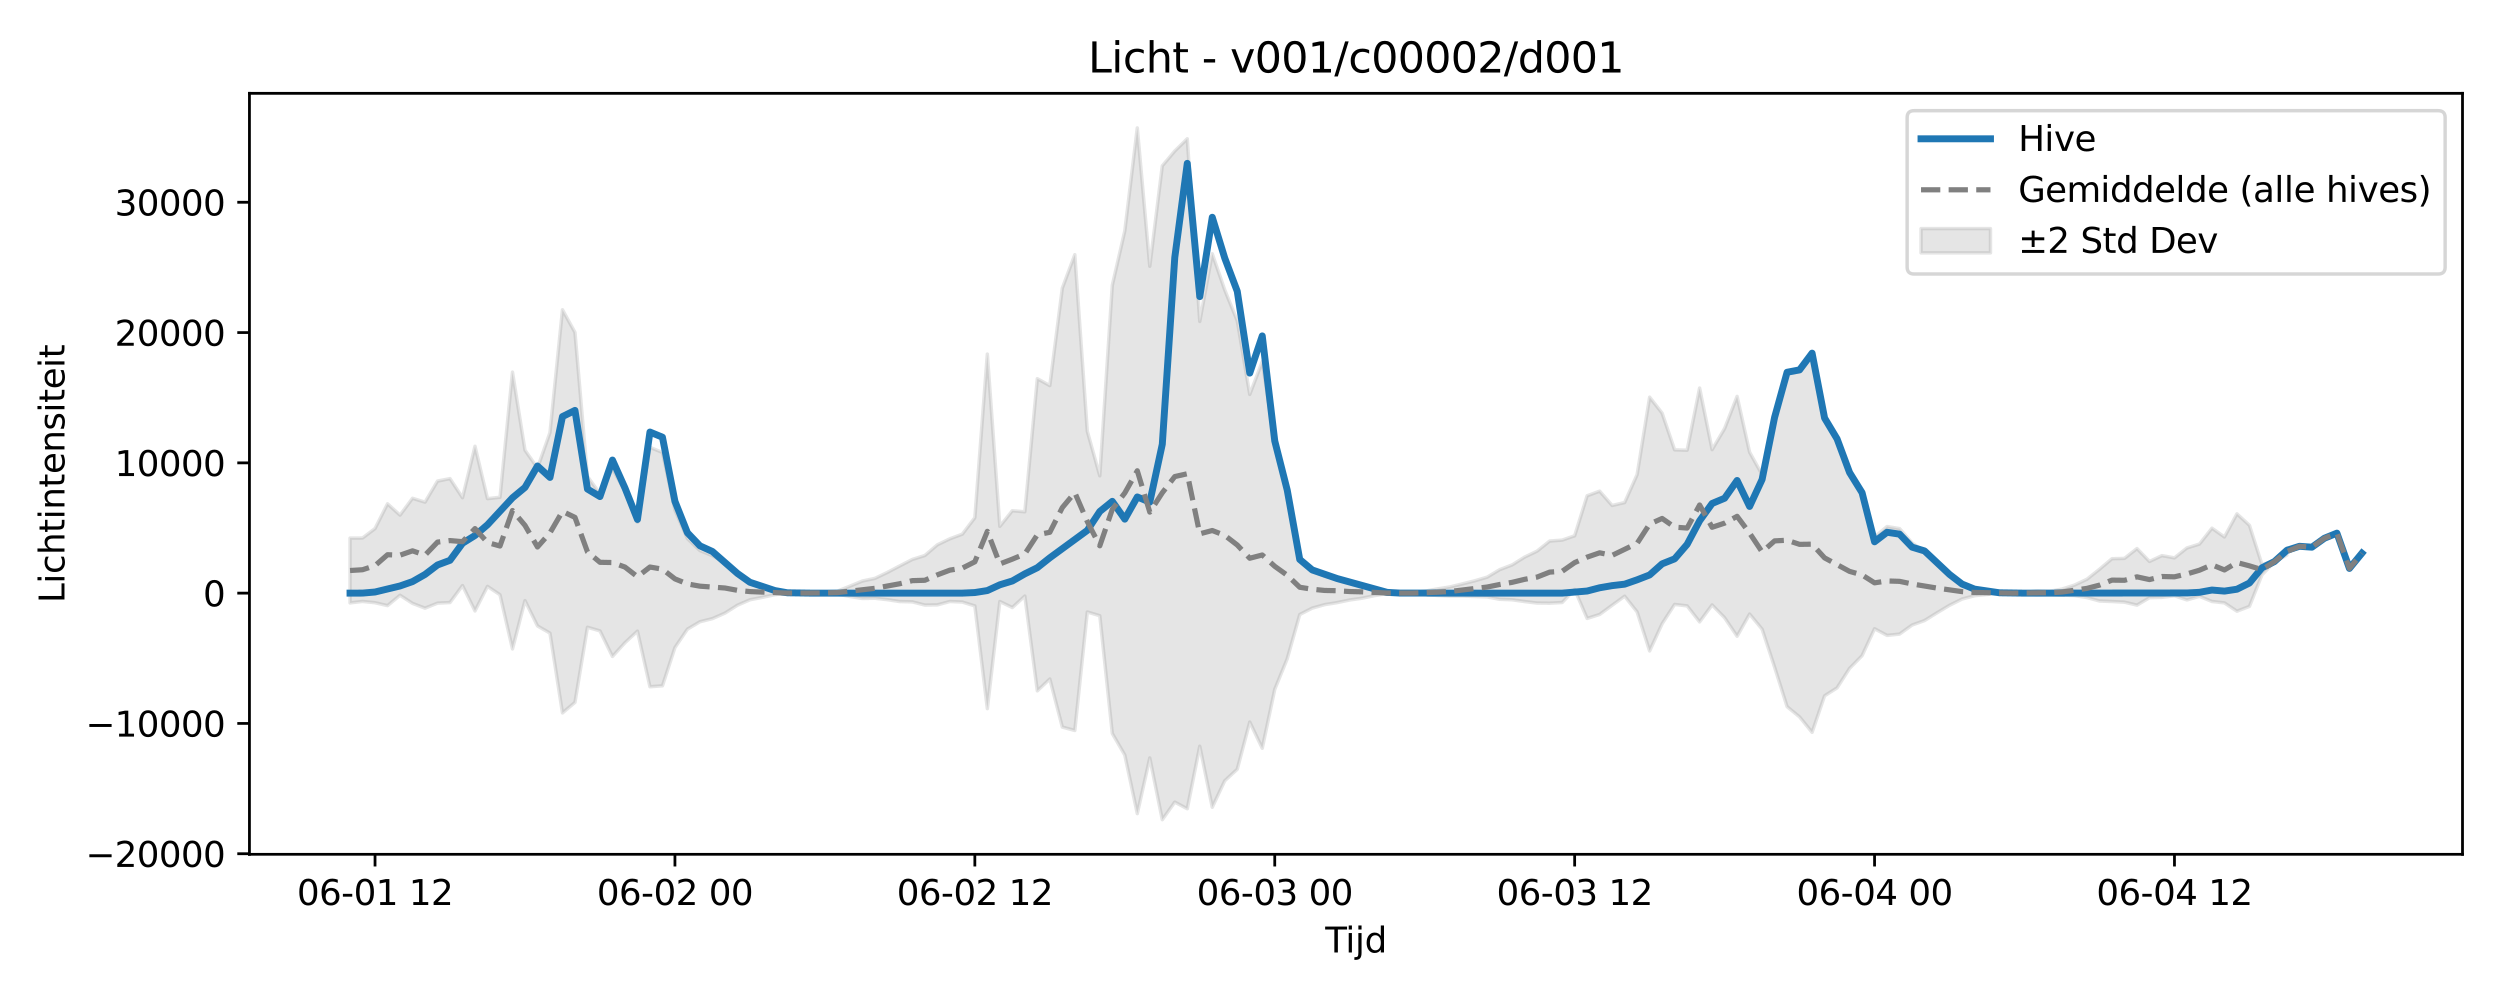 <?xml version="1.0" encoding="utf-8" standalone="no"?>
<!DOCTYPE svg PUBLIC "-//W3C//DTD SVG 1.1//EN"
  "http://www.w3.org/Graphics/SVG/1.1/DTD/svg11.dtd">
<svg xmlns:xlink="http://www.w3.org/1999/xlink" width="720pt" height="288pt" viewBox="0 0 720 288" xmlns="http://www.w3.org/2000/svg" version="1.1">
 <defs>
  <style type="text/css">*{stroke-linejoin: round; stroke-linecap: butt}</style>
 </defs>
 <g id="figure_1">
  <g id="patch_1">
   <path d="M 0 288 
L 720 288 
L 720 0 
L 0 0 
z
" style="fill: #ffffff"/>
  </g>
  <g id="axes_1">
   <g id="patch_2">
    <path d="M 71.84 246.04 
L 709.2 246.04 
L 709.2 26.88 
L 71.84 26.88 
z
" style="fill: #ffffff"/>
   </g>
   <g id="FillBetweenPolyCollection_1">
    <defs>
     <path id="mebf0b32f85" d="M 100.811 -133.028 
L 100.811 -114.357 
L 104.41 -114.783 
L 108.009 -114.416 
L 111.608 -113.574 
L 115.206 -116.566 
L 118.805 -114.227 
L 122.404 -112.846 
L 126.003 -114.295 
L 129.602 -114.468 
L 133.201 -119.355 
L 136.8 -112.042 
L 140.398 -119.131 
L 143.997 -116.706 
L 147.596 -101.097 
L 151.195 -115.022 
L 154.794 -107.732 
L 158.393 -105.656 
L 161.992 -82.675 
L 165.591 -85.717 
L 169.189 -107.345 
L 172.788 -106.304 
L 176.387 -98.937 
L 179.986 -102.887 
L 183.585 -106.236 
L 187.184 -90.218 
L 190.783 -90.483 
L 194.382 -101.502 
L 197.98 -106.797 
L 201.579 -108.932 
L 205.178 -109.838 
L 208.777 -111.414 
L 212.376 -113.691 
L 215.975 -115.256 
L 219.574 -115.963 
L 223.173 -116.721 
L 226.771 -117.114 
L 230.37 -117.173 
L 233.969 -117.147 
L 237.568 -116.974 
L 241.167 -116.913 
L 244.766 -116.209 
L 248.365 -115.632 
L 251.963 -115.706 
L 255.562 -115.296 
L 259.161 -114.743 
L 262.76 -114.662 
L 266.359 -113.744 
L 269.958 -113.79 
L 273.557 -114.767 
L 277.156 -114.609 
L 280.754 -113.494 
L 284.353 -83.909 
L 287.952 -114.769 
L 291.551 -113.027 
L 295.15 -116.335 
L 298.749 -89.032 
L 302.348 -92.454 
L 305.947 -78.601 
L 309.545 -77.619 
L 313.144 -111.748 
L 316.743 -110.667 
L 320.342 -76.762 
L 323.941 -70.55 
L 327.54 -53.676 
L 331.139 -69.714 
L 334.738 -51.922 
L 338.336 -56.99 
L 341.935 -55.078 
L 345.534 -73.093 
L 349.133 -55.512 
L 352.732 -63.145 
L 356.331 -66.466 
L 359.93 -80.051 
L 363.528 -72.497 
L 367.127 -89.466 
L 370.726 -98.288 
L 374.325 -111.013 
L 377.924 -112.862 
L 381.523 -113.867 
L 385.122 -114.45 
L 388.721 -115.207 
L 392.319 -115.715 
L 395.918 -116.474 
L 399.517 -117.042 
L 403.116 -117.163 
L 406.715 -117.105 
L 410.314 -116.818 
L 413.913 -116.49 
L 417.512 -116.327 
L 421.11 -116.335 
L 424.709 -116.211 
L 428.308 -116.088 
L 431.907 -115.4 
L 435.506 -115.257 
L 439.105 -114.748 
L 442.704 -114.319 
L 446.302 -114.281 
L 449.901 -114.474 
L 453.5 -118.237 
L 457.099 -109.886 
L 460.698 -111.037 
L 464.297 -113.679 
L 467.896 -116.298 
L 471.495 -111.75 
L 475.093 -100.527 
L 478.692 -108.36 
L 482.291 -113.921 
L 485.89 -113.504 
L 489.489 -108.886 
L 493.088 -113.78 
L 496.687 -110.085 
L 500.286 -104.758 
L 503.884 -111.155 
L 507.483 -106.798 
L 511.082 -95.864 
L 514.681 -84.483 
L 518.28 -81.524 
L 521.879 -77.085 
L 525.478 -87.599 
L 529.077 -89.896 
L 532.675 -95.508 
L 536.274 -99.164 
L 539.873 -106.927 
L 543.472 -105.001 
L 547.071 -105.38 
L 550.67 -107.979 
L 554.269 -109.278 
L 557.867 -111.51 
L 561.466 -113.676 
L 565.065 -115.475 
L 568.664 -116.423 
L 572.263 -116.783 
L 575.862 -117.111 
L 579.461 -117.161 
L 583.06 -117.074 
L 586.658 -116.767 
L 590.257 -116.905 
L 593.856 -116.623 
L 597.455 -116.463 
L 601.054 -115.903 
L 604.653 -114.908 
L 608.252 -114.758 
L 611.851 -114.568 
L 615.449 -113.718 
L 619.048 -115.867 
L 622.647 -115.959 
L 626.246 -116.416 
L 629.845 -115.22 
L 633.444 -116.254 
L 637.043 -114.773 
L 640.642 -114.364 
L 644.24 -111.969 
L 647.839 -113.357 
L 651.438 -122.427 
L 655.037 -126.195 
L 658.636 -128.122 
L 658.636 -130.177 
L 658.636 -130.177 
L 655.037 -126.305 
L 651.438 -125.448 
L 647.839 -136.712 
L 644.24 -140.016 
L 640.642 -133.349 
L 637.043 -135.886 
L 633.444 -131.303 
L 629.845 -130.196 
L 626.246 -127.334 
L 622.647 -127.982 
L 619.048 -126.298 
L 615.449 -130.023 
L 611.851 -127.18 
L 608.252 -127.092 
L 604.653 -124.057 
L 601.054 -121.193 
L 597.455 -119.496 
L 593.856 -118.355 
L 590.257 -117.7 
L 586.658 -117.825 
L 583.06 -117.336 
L 579.461 -117.202 
L 575.862 -117.274 
L 572.263 -117.771 
L 568.664 -118.316 
L 565.065 -119.749 
L 561.466 -122.471 
L 557.867 -125.749 
L 554.269 -129.126 
L 550.67 -131.671 
L 547.071 -135.767 
L 543.472 -136.364 
L 539.873 -133.36 
L 536.274 -145.688 
L 532.675 -151.374 
L 529.077 -160.934 
L 525.478 -167.066 
L 521.879 -185.469 
L 518.28 -180.927 
L 514.681 -180.34 
L 511.082 -168.589 
L 507.483 -151.301 
L 503.884 -157.775 
L 500.286 -173.839 
L 496.687 -164.59 
L 493.088 -158.505 
L 489.489 -176.241 
L 485.89 -158.339 
L 482.291 -158.448 
L 478.692 -169.01 
L 475.093 -173.617 
L 471.495 -151.319 
L 467.896 -143.264 
L 464.297 -142.425 
L 460.698 -146.547 
L 457.099 -145.221 
L 453.5 -133.698 
L 449.901 -132.447 
L 446.302 -132.18 
L 442.704 -129.299 
L 439.105 -127.566 
L 435.506 -125.317 
L 431.907 -123.938 
L 428.308 -121.782 
L 424.709 -120.725 
L 421.11 -119.825 
L 417.512 -118.956 
L 413.913 -118.391 
L 410.314 -117.731 
L 406.715 -117.281 
L 403.116 -117.197 
L 399.517 -117.373 
L 395.918 -118.205 
L 392.319 -119.386 
L 388.721 -120.063 
L 385.122 -121.301 
L 381.523 -122.028 
L 377.924 -123.747 
L 374.325 -126.723 
L 370.726 -146.358 
L 367.127 -160.338 
L 363.528 -183.832 
L 359.93 -174.4 
L 356.331 -195.613 
L 352.732 -204.48 
L 349.133 -214.916 
L 345.534 -195.42 
L 341.935 -248.044 
L 338.336 -244.509 
L 334.738 -240.238 
L 331.139 -211.309 
L 327.54 -251.158 
L 323.941 -221.505 
L 320.342 -205.843 
L 316.743 -150.961 
L 313.144 -163.799 
L 309.545 -214.655 
L 305.947 -205.022 
L 302.348 -176.954 
L 298.749 -178.935 
L 295.15 -140.609 
L 291.551 -140.908 
L 287.952 -136.405 
L 284.353 -186.025 
L 280.754 -138.908 
L 277.156 -134.164 
L 273.557 -132.825 
L 269.958 -131.094 
L 266.359 -128.018 
L 262.76 -126.888 
L 259.161 -125.036 
L 255.562 -123.146 
L 251.963 -121.424 
L 248.365 -120.665 
L 244.766 -119.182 
L 241.167 -117.756 
L 237.568 -117.513 
L 233.969 -117.219 
L 230.37 -117.181 
L 226.771 -117.267 
L 223.173 -117.843 
L 219.574 -118.955 
L 215.975 -119.991 
L 212.376 -122.285 
L 208.777 -125.894 
L 205.178 -127.955 
L 201.579 -129.436 
L 197.98 -132.858 
L 194.382 -141.063 
L 190.783 -157.684 
L 187.184 -159.173 
L 183.585 -137.577 
L 179.986 -146.487 
L 176.387 -153.04 
L 172.788 -145.812 
L 169.189 -150.787 
L 165.591 -192.274 
L 161.992 -198.785 
L 158.393 -163.417 
L 154.794 -153.207 
L 151.195 -158.351 
L 147.596 -180.84 
L 143.997 -144.785 
L 140.398 -144.386 
L 136.8 -159.477 
L 133.201 -144.65 
L 129.602 -150.162 
L 126.003 -149.453 
L 122.404 -143.379 
L 118.805 -144.494 
L 115.206 -139.647 
L 111.608 -142.907 
L 108.009 -135.78 
L 104.41 -133.05 
L 100.811 -133.028 
z
" style="stroke: #808080; stroke-opacity: 0.2"/>
    </defs>
    <g clip-path="url(#p3ab47cd3f8)">
     <use xlink:href="#mebf0b32f85" x="0" y="288" style="fill: #808080; fill-opacity: 0.2; stroke: #808080; stroke-opacity: 0.2"/>
    </g>
   </g>
   <g id="matplotlib.axis_1">
    <g id="xtick_1">
     <g id="line2d_1">
      <defs>
       <path id="mffa28c7766" d="M 0 0 
L 0 3.5 
" style="stroke: #000000; stroke-width: 0.8"/>
      </defs>
      <g>
       <use xlink:href="#mffa28c7766" x="108.009" y="246.04" style="stroke: #000000; stroke-width: 0.8"/>
      </g>
     </g>
     <g id="text_1">
      <!-- 06-01 12 -->
      <g transform="translate(85.528 260.638) scale(0.1 -0.1)">
       <defs>
        <path id="DejaVuSans-30" d="M 2034 4250 
Q 1547 4250 1301 3770 
Q 1056 3291 1056 2328 
Q 1056 1369 1301 889 
Q 1547 409 2034 409 
Q 2525 409 2770 889 
Q 3016 1369 3016 2328 
Q 3016 3291 2770 3770 
Q 2525 4250 2034 4250 
z
M 2034 4750 
Q 2819 4750 3233 4129 
Q 3647 3509 3647 2328 
Q 3647 1150 3233 529 
Q 2819 -91 2034 -91 
Q 1250 -91 836 529 
Q 422 1150 422 2328 
Q 422 3509 836 4129 
Q 1250 4750 2034 4750 
z
" transform="scale(0.016)"/>
        <path id="DejaVuSans-36" d="M 2113 2584 
Q 1688 2584 1439 2293 
Q 1191 2003 1191 1497 
Q 1191 994 1439 701 
Q 1688 409 2113 409 
Q 2538 409 2786 701 
Q 3034 994 3034 1497 
Q 3034 2003 2786 2293 
Q 2538 2584 2113 2584 
z
M 3366 4563 
L 3366 3988 
Q 3128 4100 2886 4159 
Q 2644 4219 2406 4219 
Q 1781 4219 1451 3797 
Q 1122 3375 1075 2522 
Q 1259 2794 1537 2939 
Q 1816 3084 2150 3084 
Q 2853 3084 3261 2657 
Q 3669 2231 3669 1497 
Q 3669 778 3244 343 
Q 2819 -91 2113 -91 
Q 1303 -91 875 529 
Q 447 1150 447 2328 
Q 447 3434 972 4092 
Q 1497 4750 2381 4750 
Q 2619 4750 2861 4703 
Q 3103 4656 3366 4563 
z
" transform="scale(0.016)"/>
        <path id="DejaVuSans-2d" d="M 313 2009 
L 1997 2009 
L 1997 1497 
L 313 1497 
L 313 2009 
z
" transform="scale(0.016)"/>
        <path id="DejaVuSans-31" d="M 794 531 
L 1825 531 
L 1825 4091 
L 703 3866 
L 703 4441 
L 1819 4666 
L 2450 4666 
L 2450 531 
L 3481 531 
L 3481 0 
L 794 0 
L 794 531 
z
" transform="scale(0.016)"/>
        <path id="DejaVuSans-20" transform="scale(0.016)"/>
        <path id="DejaVuSans-32" d="M 1228 531 
L 3431 531 
L 3431 0 
L 469 0 
L 469 531 
Q 828 903 1448 1529 
Q 2069 2156 2228 2338 
Q 2531 2678 2651 2914 
Q 2772 3150 2772 3378 
Q 2772 3750 2511 3984 
Q 2250 4219 1831 4219 
Q 1534 4219 1204 4116 
Q 875 4013 500 3803 
L 500 4441 
Q 881 4594 1212 4672 
Q 1544 4750 1819 4750 
Q 2544 4750 2975 4387 
Q 3406 4025 3406 3419 
Q 3406 3131 3298 2873 
Q 3191 2616 2906 2266 
Q 2828 2175 2409 1742 
Q 1991 1309 1228 531 
z
" transform="scale(0.016)"/>
       </defs>
       <use xlink:href="#DejaVuSans-30"/>
       <use xlink:href="#DejaVuSans-36" transform="translate(63.623 0)"/>
       <use xlink:href="#DejaVuSans-2d" transform="translate(127.246 0)"/>
       <use xlink:href="#DejaVuSans-30" transform="translate(163.33 0)"/>
       <use xlink:href="#DejaVuSans-31" transform="translate(226.953 0)"/>
       <use xlink:href="#DejaVuSans-20" transform="translate(290.576 0)"/>
       <use xlink:href="#DejaVuSans-31" transform="translate(322.363 0)"/>
       <use xlink:href="#DejaVuSans-32" transform="translate(385.986 0)"/>
      </g>
     </g>
    </g>
    <g id="xtick_2">
     <g id="line2d_2">
      <g>
       <use xlink:href="#mffa28c7766" x="194.382" y="246.04" style="stroke: #000000; stroke-width: 0.8"/>
      </g>
     </g>
     <g id="text_2">
      <!-- 06-02 00 -->
      <g transform="translate(171.901 260.638) scale(0.1 -0.1)">
       <use xlink:href="#DejaVuSans-30"/>
       <use xlink:href="#DejaVuSans-36" transform="translate(63.623 0)"/>
       <use xlink:href="#DejaVuSans-2d" transform="translate(127.246 0)"/>
       <use xlink:href="#DejaVuSans-30" transform="translate(163.33 0)"/>
       <use xlink:href="#DejaVuSans-32" transform="translate(226.953 0)"/>
       <use xlink:href="#DejaVuSans-20" transform="translate(290.576 0)"/>
       <use xlink:href="#DejaVuSans-30" transform="translate(322.363 0)"/>
       <use xlink:href="#DejaVuSans-30" transform="translate(385.986 0)"/>
      </g>
     </g>
    </g>
    <g id="xtick_3">
     <g id="line2d_3">
      <g>
       <use xlink:href="#mffa28c7766" x="280.754" y="246.04" style="stroke: #000000; stroke-width: 0.8"/>
      </g>
     </g>
     <g id="text_3">
      <!-- 06-02 12 -->
      <g transform="translate(258.274 260.638) scale(0.1 -0.1)">
       <use xlink:href="#DejaVuSans-30"/>
       <use xlink:href="#DejaVuSans-36" transform="translate(63.623 0)"/>
       <use xlink:href="#DejaVuSans-2d" transform="translate(127.246 0)"/>
       <use xlink:href="#DejaVuSans-30" transform="translate(163.33 0)"/>
       <use xlink:href="#DejaVuSans-32" transform="translate(226.953 0)"/>
       <use xlink:href="#DejaVuSans-20" transform="translate(290.576 0)"/>
       <use xlink:href="#DejaVuSans-31" transform="translate(322.363 0)"/>
       <use xlink:href="#DejaVuSans-32" transform="translate(385.986 0)"/>
      </g>
     </g>
    </g>
    <g id="xtick_4">
     <g id="line2d_4">
      <g>
       <use xlink:href="#mffa28c7766" x="367.127" y="246.04" style="stroke: #000000; stroke-width: 0.8"/>
      </g>
     </g>
     <g id="text_4">
      <!-- 06-03 00 -->
      <g transform="translate(344.647 260.638) scale(0.1 -0.1)">
       <defs>
        <path id="DejaVuSans-33" d="M 2597 2516 
Q 3050 2419 3304 2112 
Q 3559 1806 3559 1356 
Q 3559 666 3084 287 
Q 2609 -91 1734 -91 
Q 1441 -91 1130 -33 
Q 819 25 488 141 
L 488 750 
Q 750 597 1062 519 
Q 1375 441 1716 441 
Q 2309 441 2620 675 
Q 2931 909 2931 1356 
Q 2931 1769 2642 2001 
Q 2353 2234 1838 2234 
L 1294 2234 
L 1294 2753 
L 1863 2753 
Q 2328 2753 2575 2939 
Q 2822 3125 2822 3475 
Q 2822 3834 2567 4026 
Q 2313 4219 1838 4219 
Q 1578 4219 1281 4162 
Q 984 4106 628 3988 
L 628 4550 
Q 988 4650 1302 4700 
Q 1616 4750 1894 4750 
Q 2613 4750 3031 4423 
Q 3450 4097 3450 3541 
Q 3450 3153 3228 2886 
Q 3006 2619 2597 2516 
z
" transform="scale(0.016)"/>
       </defs>
       <use xlink:href="#DejaVuSans-30"/>
       <use xlink:href="#DejaVuSans-36" transform="translate(63.623 0)"/>
       <use xlink:href="#DejaVuSans-2d" transform="translate(127.246 0)"/>
       <use xlink:href="#DejaVuSans-30" transform="translate(163.33 0)"/>
       <use xlink:href="#DejaVuSans-33" transform="translate(226.953 0)"/>
       <use xlink:href="#DejaVuSans-20" transform="translate(290.576 0)"/>
       <use xlink:href="#DejaVuSans-30" transform="translate(322.363 0)"/>
       <use xlink:href="#DejaVuSans-30" transform="translate(385.986 0)"/>
      </g>
     </g>
    </g>
    <g id="xtick_5">
     <g id="line2d_5">
      <g>
       <use xlink:href="#mffa28c7766" x="453.5" y="246.04" style="stroke: #000000; stroke-width: 0.8"/>
      </g>
     </g>
     <g id="text_5">
      <!-- 06-03 12 -->
      <g transform="translate(431.02 260.638) scale(0.1 -0.1)">
       <use xlink:href="#DejaVuSans-30"/>
       <use xlink:href="#DejaVuSans-36" transform="translate(63.623 0)"/>
       <use xlink:href="#DejaVuSans-2d" transform="translate(127.246 0)"/>
       <use xlink:href="#DejaVuSans-30" transform="translate(163.33 0)"/>
       <use xlink:href="#DejaVuSans-33" transform="translate(226.953 0)"/>
       <use xlink:href="#DejaVuSans-20" transform="translate(290.576 0)"/>
       <use xlink:href="#DejaVuSans-31" transform="translate(322.363 0)"/>
       <use xlink:href="#DejaVuSans-32" transform="translate(385.986 0)"/>
      </g>
     </g>
    </g>
    <g id="xtick_6">
     <g id="line2d_6">
      <g>
       <use xlink:href="#mffa28c7766" x="539.873" y="246.04" style="stroke: #000000; stroke-width: 0.8"/>
      </g>
     </g>
     <g id="text_6">
      <!-- 06-04 00 -->
      <g transform="translate(517.393 260.638) scale(0.1 -0.1)">
       <defs>
        <path id="DejaVuSans-34" d="M 2419 4116 
L 825 1625 
L 2419 1625 
L 2419 4116 
z
M 2253 4666 
L 3047 4666 
L 3047 1625 
L 3713 1625 
L 3713 1100 
L 3047 1100 
L 3047 0 
L 2419 0 
L 2419 1100 
L 313 1100 
L 313 1709 
L 2253 4666 
z
" transform="scale(0.016)"/>
       </defs>
       <use xlink:href="#DejaVuSans-30"/>
       <use xlink:href="#DejaVuSans-36" transform="translate(63.623 0)"/>
       <use xlink:href="#DejaVuSans-2d" transform="translate(127.246 0)"/>
       <use xlink:href="#DejaVuSans-30" transform="translate(163.33 0)"/>
       <use xlink:href="#DejaVuSans-34" transform="translate(226.953 0)"/>
       <use xlink:href="#DejaVuSans-20" transform="translate(290.576 0)"/>
       <use xlink:href="#DejaVuSans-30" transform="translate(322.363 0)"/>
       <use xlink:href="#DejaVuSans-30" transform="translate(385.986 0)"/>
      </g>
     </g>
    </g>
    <g id="xtick_7">
     <g id="line2d_7">
      <g>
       <use xlink:href="#mffa28c7766" x="626.246" y="246.04" style="stroke: #000000; stroke-width: 0.8"/>
      </g>
     </g>
     <g id="text_7">
      <!-- 06-04 12 -->
      <g transform="translate(603.766 260.638) scale(0.1 -0.1)">
       <use xlink:href="#DejaVuSans-30"/>
       <use xlink:href="#DejaVuSans-36" transform="translate(63.623 0)"/>
       <use xlink:href="#DejaVuSans-2d" transform="translate(127.246 0)"/>
       <use xlink:href="#DejaVuSans-30" transform="translate(163.33 0)"/>
       <use xlink:href="#DejaVuSans-34" transform="translate(226.953 0)"/>
       <use xlink:href="#DejaVuSans-20" transform="translate(290.576 0)"/>
       <use xlink:href="#DejaVuSans-31" transform="translate(322.363 0)"/>
       <use xlink:href="#DejaVuSans-32" transform="translate(385.986 0)"/>
      </g>
     </g>
    </g>
    <g id="text_8">
     <!-- Tijd -->
     <g transform="translate(381.67 274.317) scale(0.1 -0.1)">
      <defs>
       <path id="DejaVuSans-54" d="M -19 4666 
L 3928 4666 
L 3928 4134 
L 2272 4134 
L 2272 0 
L 1638 0 
L 1638 4134 
L -19 4134 
L -19 4666 
z
" transform="scale(0.016)"/>
       <path id="DejaVuSans-69" d="M 603 3500 
L 1178 3500 
L 1178 0 
L 603 0 
L 603 3500 
z
M 603 4863 
L 1178 4863 
L 1178 4134 
L 603 4134 
L 603 4863 
z
" transform="scale(0.016)"/>
       <path id="DejaVuSans-6a" d="M 603 3500 
L 1178 3500 
L 1178 -63 
Q 1178 -731 923 -1031 
Q 669 -1331 103 -1331 
L -116 -1331 
L -116 -844 
L 38 -844 
Q 366 -844 484 -692 
Q 603 -541 603 -63 
L 603 3500 
z
M 603 4863 
L 1178 4863 
L 1178 4134 
L 603 4134 
L 603 4863 
z
" transform="scale(0.016)"/>
       <path id="DejaVuSans-64" d="M 2906 2969 
L 2906 4863 
L 3481 4863 
L 3481 0 
L 2906 0 
L 2906 525 
Q 2725 213 2448 61 
Q 2172 -91 1784 -91 
Q 1150 -91 751 415 
Q 353 922 353 1747 
Q 353 2572 751 3078 
Q 1150 3584 1784 3584 
Q 2172 3584 2448 3432 
Q 2725 3281 2906 2969 
z
M 947 1747 
Q 947 1113 1208 752 
Q 1469 391 1925 391 
Q 2381 391 2643 752 
Q 2906 1113 2906 1747 
Q 2906 2381 2643 2742 
Q 2381 3103 1925 3103 
Q 1469 3103 1208 2742 
Q 947 2381 947 1747 
z
" transform="scale(0.016)"/>
      </defs>
      <use xlink:href="#DejaVuSans-54"/>
      <use xlink:href="#DejaVuSans-69" transform="translate(57.959 0)"/>
      <use xlink:href="#DejaVuSans-6a" transform="translate(85.742 0)"/>
      <use xlink:href="#DejaVuSans-64" transform="translate(113.525 0)"/>
     </g>
    </g>
   </g>
   <g id="matplotlib.axis_2">
    <g id="ytick_1">
     <g id="line2d_8">
      <defs>
       <path id="mcb05a04d55" d="M 0 0 
L -3.5 0 
" style="stroke: #000000; stroke-width: 0.8"/>
      </defs>
      <g>
       <use xlink:href="#mcb05a04d55" x="71.84" y="245.87" style="stroke: #000000; stroke-width: 0.8"/>
      </g>
     </g>
     <g id="text_9">
      <!-- −20000 -->
      <g transform="translate(24.648 249.669) scale(0.1 -0.1)">
       <defs>
        <path id="DejaVuSans-2212" d="M 678 2272 
L 4684 2272 
L 4684 1741 
L 678 1741 
L 678 2272 
z
" transform="scale(0.016)"/>
       </defs>
       <use xlink:href="#DejaVuSans-2212"/>
       <use xlink:href="#DejaVuSans-32" transform="translate(83.789 0)"/>
       <use xlink:href="#DejaVuSans-30" transform="translate(147.412 0)"/>
       <use xlink:href="#DejaVuSans-30" transform="translate(211.035 0)"/>
       <use xlink:href="#DejaVuSans-30" transform="translate(274.658 0)"/>
       <use xlink:href="#DejaVuSans-30" transform="translate(338.281 0)"/>
      </g>
     </g>
    </g>
    <g id="ytick_2">
     <g id="line2d_9">
      <g>
       <use xlink:href="#mcb05a04d55" x="71.84" y="208.347" style="stroke: #000000; stroke-width: 0.8"/>
      </g>
     </g>
     <g id="text_10">
      <!-- −10000 -->
      <g transform="translate(24.648 212.146) scale(0.1 -0.1)">
       <use xlink:href="#DejaVuSans-2212"/>
       <use xlink:href="#DejaVuSans-31" transform="translate(83.789 0)"/>
       <use xlink:href="#DejaVuSans-30" transform="translate(147.412 0)"/>
       <use xlink:href="#DejaVuSans-30" transform="translate(211.035 0)"/>
       <use xlink:href="#DejaVuSans-30" transform="translate(274.658 0)"/>
       <use xlink:href="#DejaVuSans-30" transform="translate(338.281 0)"/>
      </g>
     </g>
    </g>
    <g id="ytick_3">
     <g id="line2d_10">
      <g>
       <use xlink:href="#mcb05a04d55" x="71.84" y="170.824" style="stroke: #000000; stroke-width: 0.8"/>
      </g>
     </g>
     <g id="text_11">
      <!-- 0 -->
      <g transform="translate(58.477 174.623) scale(0.1 -0.1)">
       <use xlink:href="#DejaVuSans-30"/>
      </g>
     </g>
    </g>
    <g id="ytick_4">
     <g id="line2d_11">
      <g>
       <use xlink:href="#mcb05a04d55" x="71.84" y="133.301" style="stroke: #000000; stroke-width: 0.8"/>
      </g>
     </g>
     <g id="text_12">
      <!-- 10000 -->
      <g transform="translate(33.028 137.1) scale(0.1 -0.1)">
       <use xlink:href="#DejaVuSans-31"/>
       <use xlink:href="#DejaVuSans-30" transform="translate(63.623 0)"/>
       <use xlink:href="#DejaVuSans-30" transform="translate(127.246 0)"/>
       <use xlink:href="#DejaVuSans-30" transform="translate(190.869 0)"/>
       <use xlink:href="#DejaVuSans-30" transform="translate(254.492 0)"/>
      </g>
     </g>
    </g>
    <g id="ytick_5">
     <g id="line2d_12">
      <g>
       <use xlink:href="#mcb05a04d55" x="71.84" y="95.778" style="stroke: #000000; stroke-width: 0.8"/>
      </g>
     </g>
     <g id="text_13">
      <!-- 20000 -->
      <g transform="translate(33.028 99.577) scale(0.1 -0.1)">
       <use xlink:href="#DejaVuSans-32"/>
       <use xlink:href="#DejaVuSans-30" transform="translate(63.623 0)"/>
       <use xlink:href="#DejaVuSans-30" transform="translate(127.246 0)"/>
       <use xlink:href="#DejaVuSans-30" transform="translate(190.869 0)"/>
       <use xlink:href="#DejaVuSans-30" transform="translate(254.492 0)"/>
      </g>
     </g>
    </g>
    <g id="ytick_6">
     <g id="line2d_13">
      <g>
       <use xlink:href="#mcb05a04d55" x="71.84" y="58.254" style="stroke: #000000; stroke-width: 0.8"/>
      </g>
     </g>
     <g id="text_14">
      <!-- 30000 -->
      <g transform="translate(33.028 62.054) scale(0.1 -0.1)">
       <use xlink:href="#DejaVuSans-33"/>
       <use xlink:href="#DejaVuSans-30" transform="translate(63.623 0)"/>
       <use xlink:href="#DejaVuSans-30" transform="translate(127.246 0)"/>
       <use xlink:href="#DejaVuSans-30" transform="translate(190.869 0)"/>
       <use xlink:href="#DejaVuSans-30" transform="translate(254.492 0)"/>
      </g>
     </g>
    </g>
    <g id="text_15">
     <!-- Lichtintensiteit -->
     <g transform="translate(18.568 173.656) rotate(-90) scale(0.1 -0.1)">
      <defs>
       <path id="DejaVuSans-4c" d="M 628 4666 
L 1259 4666 
L 1259 531 
L 3531 531 
L 3531 0 
L 628 0 
L 628 4666 
z
" transform="scale(0.016)"/>
       <path id="DejaVuSans-63" d="M 3122 3366 
L 3122 2828 
Q 2878 2963 2633 3030 
Q 2388 3097 2138 3097 
Q 1578 3097 1268 2742 
Q 959 2388 959 1747 
Q 959 1106 1268 751 
Q 1578 397 2138 397 
Q 2388 397 2633 464 
Q 2878 531 3122 666 
L 3122 134 
Q 2881 22 2623 -34 
Q 2366 -91 2075 -91 
Q 1284 -91 818 406 
Q 353 903 353 1747 
Q 353 2603 823 3093 
Q 1294 3584 2113 3584 
Q 2378 3584 2631 3529 
Q 2884 3475 3122 3366 
z
" transform="scale(0.016)"/>
       <path id="DejaVuSans-68" d="M 3513 2113 
L 3513 0 
L 2938 0 
L 2938 2094 
Q 2938 2591 2744 2837 
Q 2550 3084 2163 3084 
Q 1697 3084 1428 2787 
Q 1159 2491 1159 1978 
L 1159 0 
L 581 0 
L 581 4863 
L 1159 4863 
L 1159 2956 
Q 1366 3272 1645 3428 
Q 1925 3584 2291 3584 
Q 2894 3584 3203 3211 
Q 3513 2838 3513 2113 
z
" transform="scale(0.016)"/>
       <path id="DejaVuSans-74" d="M 1172 4494 
L 1172 3500 
L 2356 3500 
L 2356 3053 
L 1172 3053 
L 1172 1153 
Q 1172 725 1289 603 
Q 1406 481 1766 481 
L 2356 481 
L 2356 0 
L 1766 0 
Q 1100 0 847 248 
Q 594 497 594 1153 
L 594 3053 
L 172 3053 
L 172 3500 
L 594 3500 
L 594 4494 
L 1172 4494 
z
" transform="scale(0.016)"/>
       <path id="DejaVuSans-6e" d="M 3513 2113 
L 3513 0 
L 2938 0 
L 2938 2094 
Q 2938 2591 2744 2837 
Q 2550 3084 2163 3084 
Q 1697 3084 1428 2787 
Q 1159 2491 1159 1978 
L 1159 0 
L 581 0 
L 581 3500 
L 1159 3500 
L 1159 2956 
Q 1366 3272 1645 3428 
Q 1925 3584 2291 3584 
Q 2894 3584 3203 3211 
Q 3513 2838 3513 2113 
z
" transform="scale(0.016)"/>
       <path id="DejaVuSans-65" d="M 3597 1894 
L 3597 1613 
L 953 1613 
Q 991 1019 1311 708 
Q 1631 397 2203 397 
Q 2534 397 2845 478 
Q 3156 559 3463 722 
L 3463 178 
Q 3153 47 2828 -22 
Q 2503 -91 2169 -91 
Q 1331 -91 842 396 
Q 353 884 353 1716 
Q 353 2575 817 3079 
Q 1281 3584 2069 3584 
Q 2775 3584 3186 3129 
Q 3597 2675 3597 1894 
z
M 3022 2063 
Q 3016 2534 2758 2815 
Q 2500 3097 2075 3097 
Q 1594 3097 1305 2825 
Q 1016 2553 972 2059 
L 3022 2063 
z
" transform="scale(0.016)"/>
       <path id="DejaVuSans-73" d="M 2834 3397 
L 2834 2853 
Q 2591 2978 2328 3040 
Q 2066 3103 1784 3103 
Q 1356 3103 1142 2972 
Q 928 2841 928 2578 
Q 928 2378 1081 2264 
Q 1234 2150 1697 2047 
L 1894 2003 
Q 2506 1872 2764 1633 
Q 3022 1394 3022 966 
Q 3022 478 2636 193 
Q 2250 -91 1575 -91 
Q 1294 -91 989 -36 
Q 684 19 347 128 
L 347 722 
Q 666 556 975 473 
Q 1284 391 1588 391 
Q 1994 391 2212 530 
Q 2431 669 2431 922 
Q 2431 1156 2273 1281 
Q 2116 1406 1581 1522 
L 1381 1569 
Q 847 1681 609 1914 
Q 372 2147 372 2553 
Q 372 3047 722 3315 
Q 1072 3584 1716 3584 
Q 2034 3584 2315 3537 
Q 2597 3491 2834 3397 
z
" transform="scale(0.016)"/>
      </defs>
      <use xlink:href="#DejaVuSans-4c"/>
      <use xlink:href="#DejaVuSans-69" transform="translate(55.713 0)"/>
      <use xlink:href="#DejaVuSans-63" transform="translate(83.496 0)"/>
      <use xlink:href="#DejaVuSans-68" transform="translate(138.477 0)"/>
      <use xlink:href="#DejaVuSans-74" transform="translate(201.855 0)"/>
      <use xlink:href="#DejaVuSans-69" transform="translate(241.064 0)"/>
      <use xlink:href="#DejaVuSans-6e" transform="translate(268.848 0)"/>
      <use xlink:href="#DejaVuSans-74" transform="translate(332.227 0)"/>
      <use xlink:href="#DejaVuSans-65" transform="translate(371.436 0)"/>
      <use xlink:href="#DejaVuSans-6e" transform="translate(432.959 0)"/>
      <use xlink:href="#DejaVuSans-73" transform="translate(496.338 0)"/>
      <use xlink:href="#DejaVuSans-69" transform="translate(548.438 0)"/>
      <use xlink:href="#DejaVuSans-74" transform="translate(576.221 0)"/>
      <use xlink:href="#DejaVuSans-65" transform="translate(615.43 0)"/>
      <use xlink:href="#DejaVuSans-69" transform="translate(676.953 0)"/>
      <use xlink:href="#DejaVuSans-74" transform="translate(704.736 0)"/>
     </g>
    </g>
   </g>
   <g id="line2d_14">
    <path d="M 100.811 170.824 
L 104.41 170.81 
L 108.009 170.498 
L 115.206 168.759 
L 118.805 167.5 
L 122.404 165.447 
L 126.003 162.714 
L 129.602 161.368 
L 133.201 156.463 
L 136.8 154.22 
L 140.398 151.133 
L 147.596 143.366 
L 151.195 140.38 
L 154.794 134.206 
L 158.393 137.496 
L 161.992 119.972 
L 165.591 118.197 
L 169.189 140.846 
L 172.788 143.012 
L 176.387 132.5 
L 179.986 140.533 
L 183.585 149.603 
L 187.184 124.43 
L 190.783 125.916 
L 194.382 144.372 
L 197.98 153.43 
L 201.579 157.197 
L 205.178 158.832 
L 212.376 165.139 
L 215.975 167.692 
L 223.173 170.081 
L 226.771 170.723 
L 233.969 170.824 
L 277.156 170.819 
L 280.754 170.652 
L 284.353 170.083 
L 287.952 168.424 
L 291.551 167.323 
L 295.15 165.269 
L 298.749 163.499 
L 302.348 160.647 
L 313.144 152.752 
L 316.743 147.308 
L 320.342 144.389 
L 323.941 149.513 
L 327.54 143.126 
L 331.139 144.605 
L 334.738 127.951 
L 338.336 74.159 
L 341.935 47.05 
L 345.534 85.423 
L 349.133 62.578 
L 352.732 74.342 
L 356.331 83.893 
L 359.93 107.447 
L 363.528 96.746 
L 367.127 126.989 
L 370.726 141.167 
L 374.325 161.123 
L 377.924 164.142 
L 385.122 166.629 
L 399.517 170.605 
L 403.116 170.801 
L 421.11 170.824 
L 449.901 170.821 
L 457.099 170.216 
L 460.698 169.279 
L 464.297 168.66 
L 467.896 168.241 
L 471.495 166.986 
L 475.093 165.587 
L 478.692 162.389 
L 482.291 160.952 
L 485.89 156.785 
L 489.489 149.997 
L 493.088 145.001 
L 496.687 143.494 
L 500.286 138.383 
L 503.884 145.855 
L 507.483 138.085 
L 511.082 120.201 
L 514.681 107.209 
L 518.28 106.522 
L 521.879 101.71 
L 525.478 120.395 
L 529.077 126.402 
L 532.675 136.08 
L 536.274 141.894 
L 539.873 156.036 
L 543.472 153.291 
L 547.071 153.837 
L 550.67 157.579 
L 554.269 158.67 
L 561.466 165.438 
L 565.065 168.207 
L 568.664 169.665 
L 575.862 170.724 
L 583.06 170.824 
L 629.845 170.771 
L 633.444 170.588 
L 637.043 169.931 
L 640.642 170.236 
L 644.24 169.7 
L 647.839 167.907 
L 651.438 163.529 
L 655.037 161.731 
L 658.636 158.487 
L 662.235 157.331 
L 665.834 157.588 
L 669.432 155.014 
L 673.031 153.548 
L 676.63 163.702 
L 680.229 159.326 
L 680.229 159.326 
" clip-path="url(#p3ab47cd3f8)" style="fill: none; stroke: #1f77b4; stroke-width: 2; stroke-linecap: square"/>
   </g>
   <g id="line2d_15">
    <path d="M 100.811 164.307 
L 104.41 164.083 
L 108.009 162.902 
L 111.608 159.76 
L 115.206 159.894 
L 118.805 158.639 
L 122.404 159.887 
L 126.003 156.126 
L 129.602 155.685 
L 133.201 155.998 
L 136.8 152.24 
L 140.398 156.242 
L 143.997 157.254 
L 147.596 147.031 
L 151.195 151.313 
L 154.794 157.53 
L 158.393 153.463 
L 161.992 147.27 
L 165.591 149.005 
L 169.189 158.934 
L 172.788 161.942 
L 176.387 162.011 
L 179.986 163.313 
L 183.585 166.093 
L 187.184 163.304 
L 190.783 163.916 
L 194.382 166.717 
L 197.98 168.172 
L 201.579 168.816 
L 208.777 169.346 
L 212.376 170.012 
L 215.975 170.377 
L 226.771 170.809 
L 237.568 170.756 
L 241.167 170.666 
L 248.365 169.852 
L 251.963 169.435 
L 259.161 168.111 
L 262.76 167.225 
L 266.359 167.119 
L 269.958 165.558 
L 273.557 164.204 
L 277.156 163.613 
L 280.754 161.799 
L 284.353 153.033 
L 287.952 162.413 
L 291.551 161.032 
L 295.15 159.528 
L 298.749 154.016 
L 302.348 153.296 
L 305.947 146.188 
L 309.545 141.863 
L 313.144 150.226 
L 316.743 157.186 
L 320.342 146.697 
L 323.941 141.972 
L 327.54 135.583 
L 331.139 147.489 
L 334.738 141.92 
L 338.336 137.25 
L 341.935 136.439 
L 345.534 153.744 
L 349.133 152.786 
L 352.732 154.187 
L 356.331 156.961 
L 359.93 160.775 
L 363.528 159.836 
L 367.127 163.098 
L 370.726 165.677 
L 374.325 169.132 
L 377.924 169.696 
L 381.523 170.052 
L 385.122 170.125 
L 388.721 170.365 
L 392.319 170.449 
L 399.517 170.793 
L 406.715 170.807 
L 413.913 170.56 
L 417.512 170.359 
L 428.308 169.065 
L 431.907 168.331 
L 435.506 167.713 
L 439.105 166.843 
L 442.704 166.191 
L 446.302 164.769 
L 449.901 164.539 
L 453.5 162.032 
L 457.099 160.447 
L 460.698 159.208 
L 464.297 159.948 
L 471.495 156.466 
L 475.093 150.928 
L 478.692 149.315 
L 482.291 151.816 
L 485.89 152.078 
L 489.489 145.437 
L 493.088 151.857 
L 496.687 150.662 
L 500.286 148.701 
L 503.884 153.535 
L 507.483 158.951 
L 511.082 155.774 
L 514.681 155.589 
L 518.28 156.774 
L 521.879 156.723 
L 525.478 160.667 
L 532.675 164.559 
L 536.274 165.574 
L 539.873 167.857 
L 543.472 167.317 
L 547.071 167.427 
L 550.67 168.175 
L 557.867 169.371 
L 565.065 170.388 
L 568.664 170.631 
L 579.461 170.819 
L 590.257 170.698 
L 593.856 170.511 
L 601.054 169.452 
L 604.653 168.517 
L 608.252 167.075 
L 611.851 167.126 
L 615.449 166.129 
L 619.048 166.918 
L 622.647 166.029 
L 626.246 166.125 
L 629.845 165.292 
L 633.444 164.221 
L 637.043 162.67 
L 640.642 164.144 
L 644.24 162.008 
L 647.839 162.966 
L 651.438 164.063 
L 655.037 161.75 
L 658.636 158.85 
L 662.235 157.331 
L 665.834 157.588 
L 669.432 155.014 
L 673.031 153.548 
L 676.63 163.702 
L 680.229 159.326 
L 680.229 159.326 
" clip-path="url(#p3ab47cd3f8)" style="fill: none; stroke-dasharray: 5.55,2.4; stroke-dashoffset: 0; stroke: #808080; stroke-width: 1.5"/>
   </g>
   <g id="patch_3">
    <path d="M 71.84 246.04 
L 71.84 26.88 
" style="fill: none; stroke: #000000; stroke-width: 0.8; stroke-linejoin: miter; stroke-linecap: square"/>
   </g>
   <g id="patch_4">
    <path d="M 709.2 246.04 
L 709.2 26.88 
" style="fill: none; stroke: #000000; stroke-width: 0.8; stroke-linejoin: miter; stroke-linecap: square"/>
   </g>
   <g id="patch_5">
    <path d="M 71.84 246.04 
L 709.2 246.04 
" style="fill: none; stroke: #000000; stroke-width: 0.8; stroke-linejoin: miter; stroke-linecap: square"/>
   </g>
   <g id="patch_6">
    <path d="M 71.84 26.88 
L 709.2 26.88 
" style="fill: none; stroke: #000000; stroke-width: 0.8; stroke-linejoin: miter; stroke-linecap: square"/>
   </g>
   <g id="text_16">
    <!-- Licht - v001/c00002/d001 -->
    <g transform="translate(313.383 20.88) scale(0.12 -0.12)">
     <defs>
      <path id="DejaVuSans-76" d="M 191 3500 
L 800 3500 
L 1894 563 
L 2988 3500 
L 3597 3500 
L 2284 0 
L 1503 0 
L 191 3500 
z
" transform="scale(0.016)"/>
      <path id="DejaVuSans-2f" d="M 1625 4666 
L 2156 4666 
L 531 -594 
L 0 -594 
L 1625 4666 
z
" transform="scale(0.016)"/>
     </defs>
     <use xlink:href="#DejaVuSans-4c"/>
     <use xlink:href="#DejaVuSans-69" transform="translate(55.713 0)"/>
     <use xlink:href="#DejaVuSans-63" transform="translate(83.496 0)"/>
     <use xlink:href="#DejaVuSans-68" transform="translate(138.477 0)"/>
     <use xlink:href="#DejaVuSans-74" transform="translate(201.855 0)"/>
     <use xlink:href="#DejaVuSans-20" transform="translate(241.064 0)"/>
     <use xlink:href="#DejaVuSans-2d" transform="translate(272.852 0)"/>
     <use xlink:href="#DejaVuSans-20" transform="translate(308.936 0)"/>
     <use xlink:href="#DejaVuSans-76" transform="translate(340.723 0)"/>
     <use xlink:href="#DejaVuSans-30" transform="translate(399.902 0)"/>
     <use xlink:href="#DejaVuSans-30" transform="translate(463.525 0)"/>
     <use xlink:href="#DejaVuSans-31" transform="translate(527.148 0)"/>
     <use xlink:href="#DejaVuSans-2f" transform="translate(590.771 0)"/>
     <use xlink:href="#DejaVuSans-63" transform="translate(624.463 0)"/>
     <use xlink:href="#DejaVuSans-30" transform="translate(679.443 0)"/>
     <use xlink:href="#DejaVuSans-30" transform="translate(743.066 0)"/>
     <use xlink:href="#DejaVuSans-30" transform="translate(806.689 0)"/>
     <use xlink:href="#DejaVuSans-30" transform="translate(870.312 0)"/>
     <use xlink:href="#DejaVuSans-32" transform="translate(933.936 0)"/>
     <use xlink:href="#DejaVuSans-2f" transform="translate(997.559 0)"/>
     <use xlink:href="#DejaVuSans-64" transform="translate(1031.25 0)"/>
     <use xlink:href="#DejaVuSans-30" transform="translate(1094.727 0)"/>
     <use xlink:href="#DejaVuSans-30" transform="translate(1158.35 0)"/>
     <use xlink:href="#DejaVuSans-31" transform="translate(1221.973 0)"/>
    </g>
   </g>
   <g id="legend_1">
    <g id="patch_7">
     <path d="M 551.256 78.914 
L 702.2 78.914 
Q 704.2 78.914 704.2 76.914 
L 704.2 33.88 
Q 704.2 31.88 702.2 31.88 
L 551.256 31.88 
Q 549.256 31.88 549.256 33.88 
L 549.256 76.914 
Q 549.256 78.914 551.256 78.914 
z
" style="fill: #ffffff; opacity: 0.8; stroke: #cccccc; stroke-linejoin: miter"/>
    </g>
    <g id="line2d_16">
     <path d="M 553.256 39.978 
L 563.256 39.978 
L 573.256 39.978 
" style="fill: none; stroke: #1f77b4; stroke-width: 2; stroke-linecap: square"/>
    </g>
    <g id="text_17">
     <!-- Hive -->
     <g transform="translate(581.256 43.478) scale(0.1 -0.1)">
      <defs>
       <path id="DejaVuSans-48" d="M 628 4666 
L 1259 4666 
L 1259 2753 
L 3553 2753 
L 3553 4666 
L 4184 4666 
L 4184 0 
L 3553 0 
L 3553 2222 
L 1259 2222 
L 1259 0 
L 628 0 
L 628 4666 
z
" transform="scale(0.016)"/>
      </defs>
      <use xlink:href="#DejaVuSans-48"/>
      <use xlink:href="#DejaVuSans-69" transform="translate(75.195 0)"/>
      <use xlink:href="#DejaVuSans-76" transform="translate(102.979 0)"/>
      <use xlink:href="#DejaVuSans-65" transform="translate(162.158 0)"/>
     </g>
    </g>
    <g id="line2d_17">
     <path d="M 553.256 54.657 
L 563.256 54.657 
L 573.256 54.657 
" style="fill: none; stroke-dasharray: 5.55,2.4; stroke-dashoffset: 0; stroke: #808080; stroke-width: 1.5"/>
    </g>
    <g id="text_18">
     <!-- Gemiddelde (alle hives) -->
     <g transform="translate(581.256 58.157) scale(0.1 -0.1)">
      <defs>
       <path id="DejaVuSans-47" d="M 3809 666 
L 3809 1919 
L 2778 1919 
L 2778 2438 
L 4434 2438 
L 4434 434 
Q 4069 175 3628 42 
Q 3188 -91 2688 -91 
Q 1594 -91 976 548 
Q 359 1188 359 2328 
Q 359 3472 976 4111 
Q 1594 4750 2688 4750 
Q 3144 4750 3555 4637 
Q 3966 4525 4313 4306 
L 4313 3634 
Q 3963 3931 3569 4081 
Q 3175 4231 2741 4231 
Q 1884 4231 1454 3753 
Q 1025 3275 1025 2328 
Q 1025 1384 1454 906 
Q 1884 428 2741 428 
Q 3075 428 3337 486 
Q 3600 544 3809 666 
z
" transform="scale(0.016)"/>
       <path id="DejaVuSans-6d" d="M 3328 2828 
Q 3544 3216 3844 3400 
Q 4144 3584 4550 3584 
Q 5097 3584 5394 3201 
Q 5691 2819 5691 2113 
L 5691 0 
L 5113 0 
L 5113 2094 
Q 5113 2597 4934 2840 
Q 4756 3084 4391 3084 
Q 3944 3084 3684 2787 
Q 3425 2491 3425 1978 
L 3425 0 
L 2847 0 
L 2847 2094 
Q 2847 2600 2669 2842 
Q 2491 3084 2119 3084 
Q 1678 3084 1418 2786 
Q 1159 2488 1159 1978 
L 1159 0 
L 581 0 
L 581 3500 
L 1159 3500 
L 1159 2956 
Q 1356 3278 1631 3431 
Q 1906 3584 2284 3584 
Q 2666 3584 2933 3390 
Q 3200 3197 3328 2828 
z
" transform="scale(0.016)"/>
       <path id="DejaVuSans-6c" d="M 603 4863 
L 1178 4863 
L 1178 0 
L 603 0 
L 603 4863 
z
" transform="scale(0.016)"/>
       <path id="DejaVuSans-28" d="M 1984 4856 
Q 1566 4138 1362 3434 
Q 1159 2731 1159 2009 
Q 1159 1288 1364 580 
Q 1569 -128 1984 -844 
L 1484 -844 
Q 1016 -109 783 600 
Q 550 1309 550 2009 
Q 550 2706 781 3412 
Q 1013 4119 1484 4856 
L 1984 4856 
z
" transform="scale(0.016)"/>
       <path id="DejaVuSans-61" d="M 2194 1759 
Q 1497 1759 1228 1600 
Q 959 1441 959 1056 
Q 959 750 1161 570 
Q 1363 391 1709 391 
Q 2188 391 2477 730 
Q 2766 1069 2766 1631 
L 2766 1759 
L 2194 1759 
z
M 3341 1997 
L 3341 0 
L 2766 0 
L 2766 531 
Q 2569 213 2275 61 
Q 1981 -91 1556 -91 
Q 1019 -91 701 211 
Q 384 513 384 1019 
Q 384 1609 779 1909 
Q 1175 2209 1959 2209 
L 2766 2209 
L 2766 2266 
Q 2766 2663 2505 2880 
Q 2244 3097 1772 3097 
Q 1472 3097 1187 3025 
Q 903 2953 641 2809 
L 641 3341 
Q 956 3463 1253 3523 
Q 1550 3584 1831 3584 
Q 2591 3584 2966 3190 
Q 3341 2797 3341 1997 
z
" transform="scale(0.016)"/>
       <path id="DejaVuSans-29" d="M 513 4856 
L 1013 4856 
Q 1481 4119 1714 3412 
Q 1947 2706 1947 2009 
Q 1947 1309 1714 600 
Q 1481 -109 1013 -844 
L 513 -844 
Q 928 -128 1133 580 
Q 1338 1288 1338 2009 
Q 1338 2731 1133 3434 
Q 928 4138 513 4856 
z
" transform="scale(0.016)"/>
      </defs>
      <use xlink:href="#DejaVuSans-47"/>
      <use xlink:href="#DejaVuSans-65" transform="translate(77.49 0)"/>
      <use xlink:href="#DejaVuSans-6d" transform="translate(139.014 0)"/>
      <use xlink:href="#DejaVuSans-69" transform="translate(236.426 0)"/>
      <use xlink:href="#DejaVuSans-64" transform="translate(264.209 0)"/>
      <use xlink:href="#DejaVuSans-64" transform="translate(327.686 0)"/>
      <use xlink:href="#DejaVuSans-65" transform="translate(391.162 0)"/>
      <use xlink:href="#DejaVuSans-6c" transform="translate(452.686 0)"/>
      <use xlink:href="#DejaVuSans-64" transform="translate(480.469 0)"/>
      <use xlink:href="#DejaVuSans-65" transform="translate(543.945 0)"/>
      <use xlink:href="#DejaVuSans-20" transform="translate(605.469 0)"/>
      <use xlink:href="#DejaVuSans-28" transform="translate(637.256 0)"/>
      <use xlink:href="#DejaVuSans-61" transform="translate(676.27 0)"/>
      <use xlink:href="#DejaVuSans-6c" transform="translate(737.549 0)"/>
      <use xlink:href="#DejaVuSans-6c" transform="translate(765.332 0)"/>
      <use xlink:href="#DejaVuSans-65" transform="translate(793.115 0)"/>
      <use xlink:href="#DejaVuSans-20" transform="translate(854.639 0)"/>
      <use xlink:href="#DejaVuSans-68" transform="translate(886.426 0)"/>
      <use xlink:href="#DejaVuSans-69" transform="translate(949.805 0)"/>
      <use xlink:href="#DejaVuSans-76" transform="translate(977.588 0)"/>
      <use xlink:href="#DejaVuSans-65" transform="translate(1036.768 0)"/>
      <use xlink:href="#DejaVuSans-73" transform="translate(1098.291 0)"/>
      <use xlink:href="#DejaVuSans-29" transform="translate(1150.391 0)"/>
     </g>
    </g>
    <g id="patch_8">
     <path d="M 553.256 72.835 
L 573.256 72.835 
L 573.256 65.835 
L 553.256 65.835 
z
" style="fill: #808080; fill-opacity: 0.2; stroke: #808080; stroke-opacity: 0.2; stroke-linejoin: miter"/>
    </g>
    <g id="text_19">
     <!-- ±2 Std Dev -->
     <g transform="translate(581.256 72.835) scale(0.1 -0.1)">
      <defs>
       <path id="DejaVuSans-b1" d="M 2944 4013 
L 2944 2803 
L 4684 2803 
L 4684 2272 
L 2944 2272 
L 2944 1063 
L 2419 1063 
L 2419 2272 
L 678 2272 
L 678 2803 
L 2419 2803 
L 2419 4013 
L 2944 4013 
z
M 678 531 
L 4684 531 
L 4684 0 
L 678 0 
L 678 531 
z
" transform="scale(0.016)"/>
       <path id="DejaVuSans-53" d="M 3425 4513 
L 3425 3897 
Q 3066 4069 2747 4153 
Q 2428 4238 2131 4238 
Q 1616 4238 1336 4038 
Q 1056 3838 1056 3469 
Q 1056 3159 1242 3001 
Q 1428 2844 1947 2747 
L 2328 2669 
Q 3034 2534 3370 2195 
Q 3706 1856 3706 1288 
Q 3706 609 3251 259 
Q 2797 -91 1919 -91 
Q 1588 -91 1214 -16 
Q 841 59 441 206 
L 441 856 
Q 825 641 1194 531 
Q 1563 422 1919 422 
Q 2459 422 2753 634 
Q 3047 847 3047 1241 
Q 3047 1584 2836 1778 
Q 2625 1972 2144 2069 
L 1759 2144 
Q 1053 2284 737 2584 
Q 422 2884 422 3419 
Q 422 4038 858 4394 
Q 1294 4750 2059 4750 
Q 2388 4750 2728 4690 
Q 3069 4631 3425 4513 
z
" transform="scale(0.016)"/>
       <path id="DejaVuSans-44" d="M 1259 4147 
L 1259 519 
L 2022 519 
Q 2988 519 3436 956 
Q 3884 1394 3884 2338 
Q 3884 3275 3436 3711 
Q 2988 4147 2022 4147 
L 1259 4147 
z
M 628 4666 
L 1925 4666 
Q 3281 4666 3915 4102 
Q 4550 3538 4550 2338 
Q 4550 1131 3912 565 
Q 3275 0 1925 0 
L 628 0 
L 628 4666 
z
" transform="scale(0.016)"/>
      </defs>
      <use xlink:href="#DejaVuSans-b1"/>
      <use xlink:href="#DejaVuSans-32" transform="translate(83.789 0)"/>
      <use xlink:href="#DejaVuSans-20" transform="translate(147.412 0)"/>
      <use xlink:href="#DejaVuSans-53" transform="translate(179.199 0)"/>
      <use xlink:href="#DejaVuSans-74" transform="translate(242.676 0)"/>
      <use xlink:href="#DejaVuSans-64" transform="translate(281.885 0)"/>
      <use xlink:href="#DejaVuSans-20" transform="translate(345.361 0)"/>
      <use xlink:href="#DejaVuSans-44" transform="translate(377.148 0)"/>
      <use xlink:href="#DejaVuSans-65" transform="translate(454.15 0)"/>
      <use xlink:href="#DejaVuSans-76" transform="translate(515.674 0)"/>
     </g>
    </g>
   </g>
  </g>
 </g>
 <defs>
  <clipPath id="p3ab47cd3f8">
   <rect x="71.84" y="26.88" width="637.36" height="219.16"/>
  </clipPath>
 </defs>
</svg>

